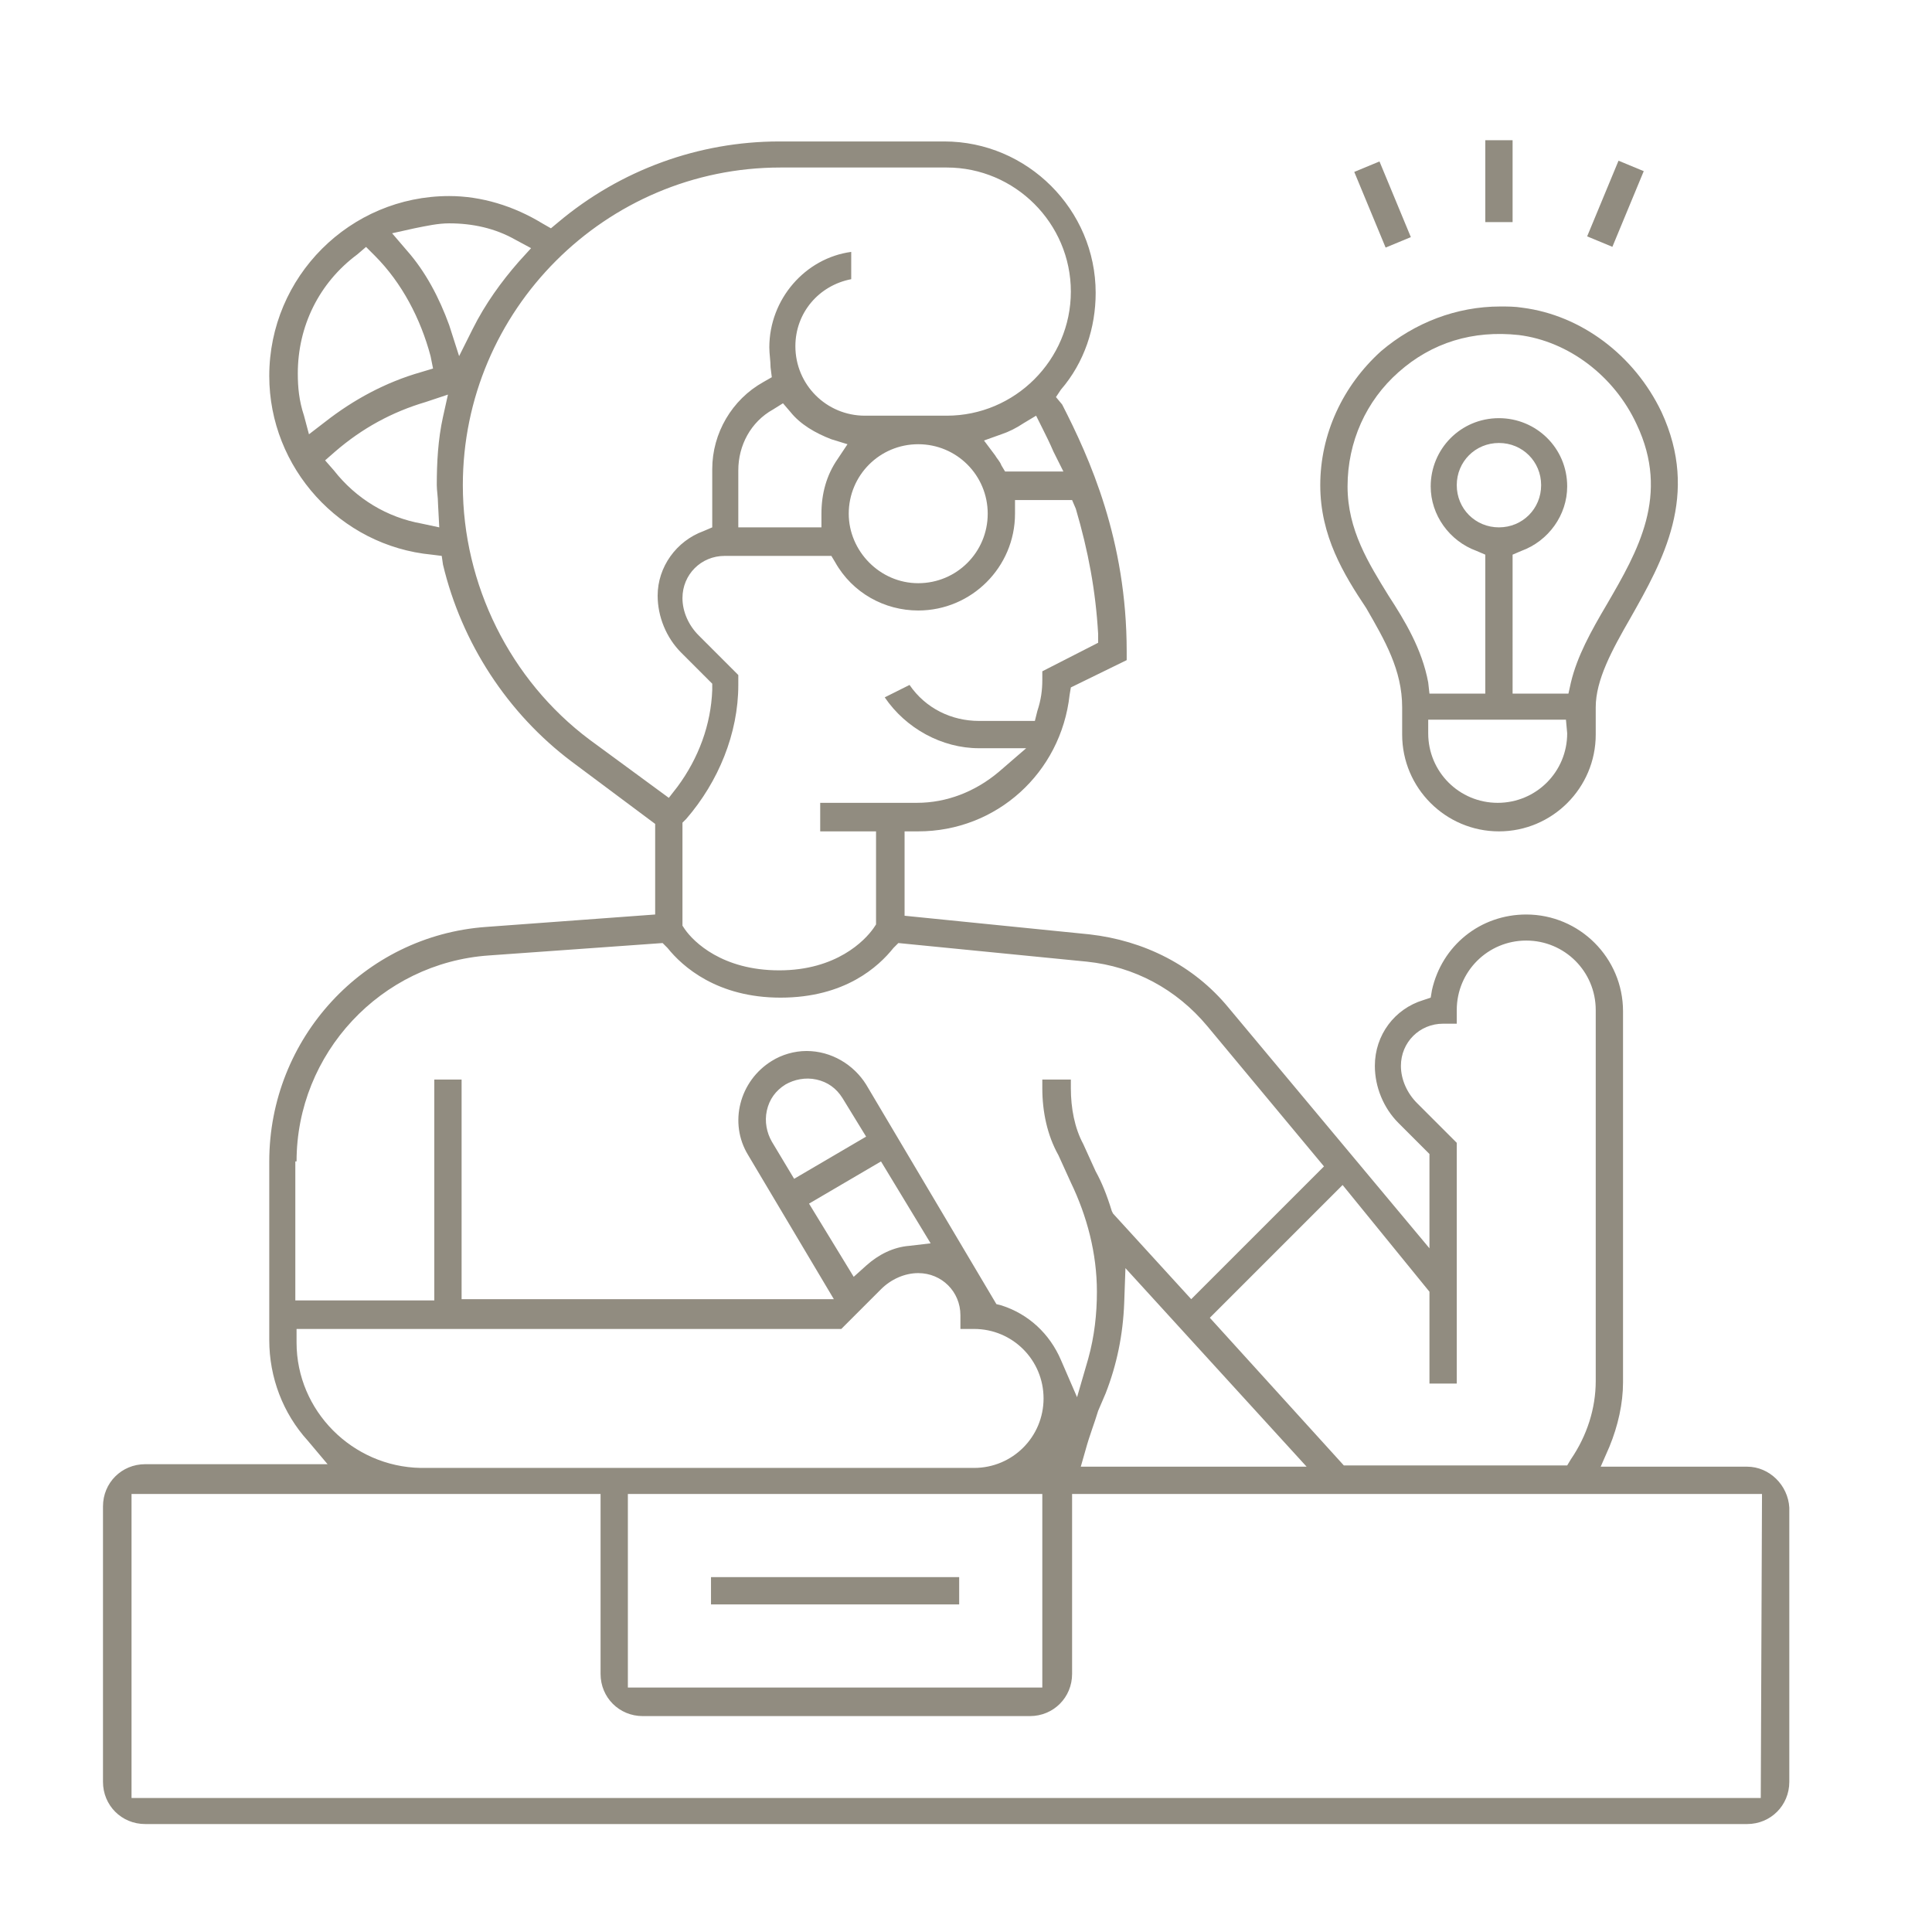 <?xml version="1.0" encoding="utf-8"?>
<!-- Generator: Adobe Illustrator 25.1.0, SVG Export Plug-In . SVG Version: 6.00 Build 0)  -->
<svg version="1.1" id="Calque_1" xmlns="http://www.w3.org/2000/svg" xmlns:xlink="http://www.w3.org/1999/xlink" x="0px" y="0px"
	 viewBox="0 0 155.7 155.7" style="enable-background:new 0 0 155.7 155.7;" xml:space="preserve">
<style type="text/css">
	.st0{fill:#918C80;}
</style>
<path class="st0" d="M140.8,118.2H129l0.7-1.6c0.7-1.7,1.1-3.5,1.1-5.2V81.5c0-4.3-3.5-7.8-7.8-7.8c-3.7,0-6.8,2.5-7.6,6.1l-0.1,0.6
	l-0.6,0.2c-2.3,0.7-3.9,2.8-3.9,5.3c0,1.7,0.7,3.4,1.9,4.6l2.5,2.5v7.6L99,81.2c-2.8-3.4-6.8-5.4-11.2-5.9l-14.9-1.5V67H74
	c6.3,0,11.5-4.7,12.2-11l0.1-0.6l4.5-2.2v-0.7c0-9-3-15.6-5.2-19.9L85.1,32l0.4-0.6c1.9-2.2,2.8-5,2.8-7.8c0-6.7-5.5-12.2-12.2-12.2
	H62.8c-6.5,0-12.8,2.3-17.8,6.5l-0.6,0.5l-0.7-0.4c-2.3-1.4-4.9-2.2-7.5-2.2c-8,0-14.5,6.5-14.5,14.5c0,7.4,5.7,13.7,13.1,14.4
	l0.8,0.1l0.1,0.7c1.5,6.3,5.2,12,10.4,15.9l6.7,5v7.3l-13.6,1c-9.9,0.7-17.5,9-17.5,18.9V108c0,3,1.1,5.9,3.1,8.1l1.6,1.9H11.7
	c-1.9,0-3.4,1.5-3.4,3.4v22.2c0,1.9,1.5,3.4,3.4,3.4h129.1c1.9,0,3.4-1.5,3.4-3.4v-22.1C144.1,119.7,142.6,118.2,140.8,118.2z
	 M115.2,104.1v7.4h2.2V92.1l-3.2-3.2c-0.8-0.8-1.3-1.9-1.3-3c0-1.9,1.5-3.4,3.4-3.4h1.1v-1.1c0-3.1,2.5-5.6,5.6-5.6
	c3.1,0,5.6,2.5,5.6,5.6v29.9c0,2.2-0.7,4.4-2,6.3l-0.3,0.5h-18l-10.8-11.9l10.7-10.7L115.2,104.1z M105.3,118.2H87.1l0.4-1.4
	c0.3-1.1,0.7-2.1,1-3.1l0.6-1.4c0.9-2.3,1.4-4.7,1.5-7.3l0.1-2.8L105.3,118.2z M86.7,41c1,3.4,1.6,6.6,1.8,10.1v0.7L84,54.1v0.7
	c0,0.8-0.1,1.6-0.4,2.5l-0.2,0.8h-4.5c-2.2,0-4.3-1-5.6-2.9l-2,1c1.7,2.5,4.6,4.1,7.6,4.1h3.8l-2.2,1.9c-1.9,1.6-4.2,2.5-6.6,2.5
	h-7.8V67h4.5v7.5l-0.2,0.3c-0.7,1-3,3.4-7.6,3.4s-6.9-2.3-7.6-3.3L55,74.6v-8.3l0.3-0.3c2.6-3,4.2-6.9,4.2-10.8v-0.8l-3.2-3.2
	c-0.8-0.8-1.3-1.9-1.3-3c0-1.9,1.5-3.4,3.4-3.4h8.6l0.3,0.5c1.4,2.5,4,3.9,6.7,3.9c4.3,0,7.8-3.5,7.8-7.8v-1.1h4.6L86.7,41z
	 M59.5,42.5v-4.6c0-2,1-3.9,2.8-4.9l0.8-0.5l0.6,0.7c0.8,1,2,1.7,3.3,2.2l1.3,0.4L67.5,37c-0.9,1.3-1.3,2.8-1.3,4.4v1.1H59.5z
	 M68.4,41.4c0-3.1,2.5-5.6,5.6-5.6c3.1,0,5.6,2.5,5.6,5.6c0,3.1-2.5,5.6-5.6,5.6C70.9,47,68.4,44.4,68.4,41.4z M85.7,38H81l-0.3-0.5
	c-0.1-0.3-0.4-0.6-0.5-0.8l-0.9-1.2l1.4-0.5c0.6-0.2,1.2-0.5,1.8-0.9l1-0.6l0.5,1c0.3,0.6,0.6,1.2,0.9,1.9L85.7,38z M24.5,33.5
	c-0.4-1.2-0.5-2.3-0.5-3.4c0-3.8,1.7-7.3,4.8-9.6l0.7-0.6l0.7,0.7c2.2,2.2,3.7,5.1,4.5,8.1l0.2,1l-1,0.3c-2.8,0.8-5.4,2.2-7.7,4
	l-1.3,1L24.5,33.5z M35.7,33.6c-0.4,1.8-0.5,3.7-0.5,5.5c0,0.4,0.1,1,0.1,1.5l0.1,1.9l-1.4-0.3c-2.8-0.5-5.3-2-7.1-4.3l-0.7-0.8
	l0.8-0.7c2.2-1.9,4.6-3.2,7.3-4l1.8-0.6L35.7,33.6z M36.2,26.2c-0.8-2.2-1.9-4.3-3.4-6l-1.2-1.4l1.8-0.4c1-0.2,1.9-0.4,2.8-0.4
	c1.9,0,3.7,0.4,5.3,1.3l1.3,0.7l-1,1.1c-1.4,1.6-2.7,3.4-3.7,5.4L37,28.7L36.2,26.2z M47.5,59.6c-6.4-4.8-10.2-12.5-10.2-20.5
	c0-14.1,11.5-25.6,25.6-25.6h13.4c5.5,0,10,4.5,10,10s-4.5,10-10,10h-6.6c-3.1,0-5.6-2.5-5.6-5.6c0-2.7,1.9-4.9,4.5-5.4v-2.2
	c-3.7,0.5-6.6,3.8-6.6,7.7c0,0.5,0.1,1.1,0.1,1.6l0.1,0.8l-0.7,0.4c-2.5,1.4-4.1,4.1-4.1,7v4.7l-0.7,0.3c-2.2,0.8-3.7,2.9-3.7,5.2
	c0,1.7,0.7,3.4,1.9,4.6l2.5,2.5v0.5c-0.1,2.8-1.1,5.5-2.8,7.8l-0.7,0.9L47.5,59.6z M23.9,93.6c0-8.7,6.8-16,15.5-16.6l14-1l0.4,0.4
	c1.2,1.5,4,4,9.1,4c5.2,0,7.9-2.5,9.1-4l0.4-0.4l15.2,1.5c3.8,0.4,7.2,2.2,9.7,5.2l9.4,11.3L96,104.7l-6.3-6.9l-0.1-0.2
	c-0.4-1.3-0.8-2.3-1.3-3.2l-1-2.2c-0.7-1.3-1-2.9-1-4.5v-0.7H84v0.7c0,1.9,0.4,3.8,1.3,5.4l1,2.2c1.3,2.7,2.1,5.7,2.1,8.8
	c0,1.8-0.2,3.6-0.7,5.4l-0.9,3.1l-1.3-3c-0.9-2.1-2.6-3.7-4.8-4.4l-0.4-0.1L69.8,87.4c-1-1.6-2.8-2.7-4.8-2.7c-1,0-2,0.3-2.8,0.8
	c-2.6,1.6-3.5,5-1.9,7.6l6.9,11.6h-30V87h-2.2v17.8H23.8V93.6H23.9z M71,93.6l4,6.6l-1.7,0.2c-1.3,0.1-2.5,0.7-3.5,1.6l-1,0.9
	l-3.6-5.9L71,93.6z M64,95l-1.8-3c-0.4-0.7-0.6-1.6-0.4-2.5c0.2-0.9,0.7-1.6,1.5-2.1c0.7-0.4,1.6-0.6,2.5-0.4
	c0.9,0.2,1.6,0.7,2.1,1.5l1.9,3.1L64,95z M23.9,108.2v-1.1h43.9l3.2-3.2c0.8-0.8,1.9-1.3,3-1.3c1.9,0,3.4,1.5,3.4,3.4v1.1h1.1
	c3.1,0,5.6,2.5,5.6,5.6s-2.5,5.6-5.6,5.6H33.9C28.4,118.2,23.9,113.7,23.9,108.2z M84,120.4V136H50.6v-15.6H84z M141.9,144.9H10.6
	v-24.5h37.8v14.5c0,1.9,1.5,3.4,3.4,3.4H83c1.9,0,3.4-1.5,3.4-3.4v-14.5H142L141.9,144.9L141.9,144.9z"/>
<rect x="57.3" y="127.1" class="st0" width="20" height="2.2"/>
<path class="st0" d="M113,57v2.2c0,4.3,3.5,7.8,7.8,7.8c4.3,0,7.8-3.5,7.8-7.8V57c0-2.2,1.3-4.6,2.8-7.2c2.6-4.6,5.6-9.9,2.5-16.6
	c-2.2-4.6-6.5-7.8-11.2-8.4c-0.6-0.1-1.2-0.1-1.8-0.1c-3.5,0-6.9,1.3-9.6,3.6c-3.1,2.8-4.9,6.7-4.9,10.8s1.9,7.2,3.7,9.9
	C111.6,51.6,113,54,113,57z M126.3,59.1c0,3.1-2.5,5.6-5.6,5.6s-5.6-2.5-5.6-5.6V58h11.1L126.3,59.1L126.3,59.1z M112.7,30
	c2.7-2.4,6-3.4,9.7-3c4,0.5,7.7,3.3,9.5,7.2c2.7,5.7,0.1,10.2-2.4,14.5c-1.3,2.2-2.4,4.2-2.9,6.3l-0.2,0.9h-4.5V44.7l0.7-0.3
	c2.2-0.8,3.7-2.9,3.7-5.2c0-3.1-2.5-5.5-5.5-5.5c-3.1,0-5.5,2.5-5.5,5.5c0,2.3,1.5,4.4,3.7,5.2l0.7,0.3v11.2h-4.5l-0.1-0.9
	c-0.5-2.7-1.9-5-3.2-7c-1.6-2.6-3.3-5.3-3.3-8.8C108.6,35.6,110.1,32.3,112.7,30z M120.8,42.5c-1.9,0-3.4-1.5-3.4-3.4
	s1.5-3.4,3.4-3.4c1.9,0,3.4,1.5,3.4,3.4S122.7,42.5,120.8,42.5z"/>
<rect x="119.7" y="11.3" class="st0" width="2.2" height="6.6"/>
<rect x="110.3" y="13.2" transform="matrix(0.924 -0.383 0.383 0.924 2.167 43.902)" class="st0" width="2.2" height="6.6"/>
<rect x="126.9" y="15.3" transform="matrix(0.383 -0.924 0.924 0.383 65.169 130.445)" class="st0" width="6.6" height="2.2"/>
</svg>
